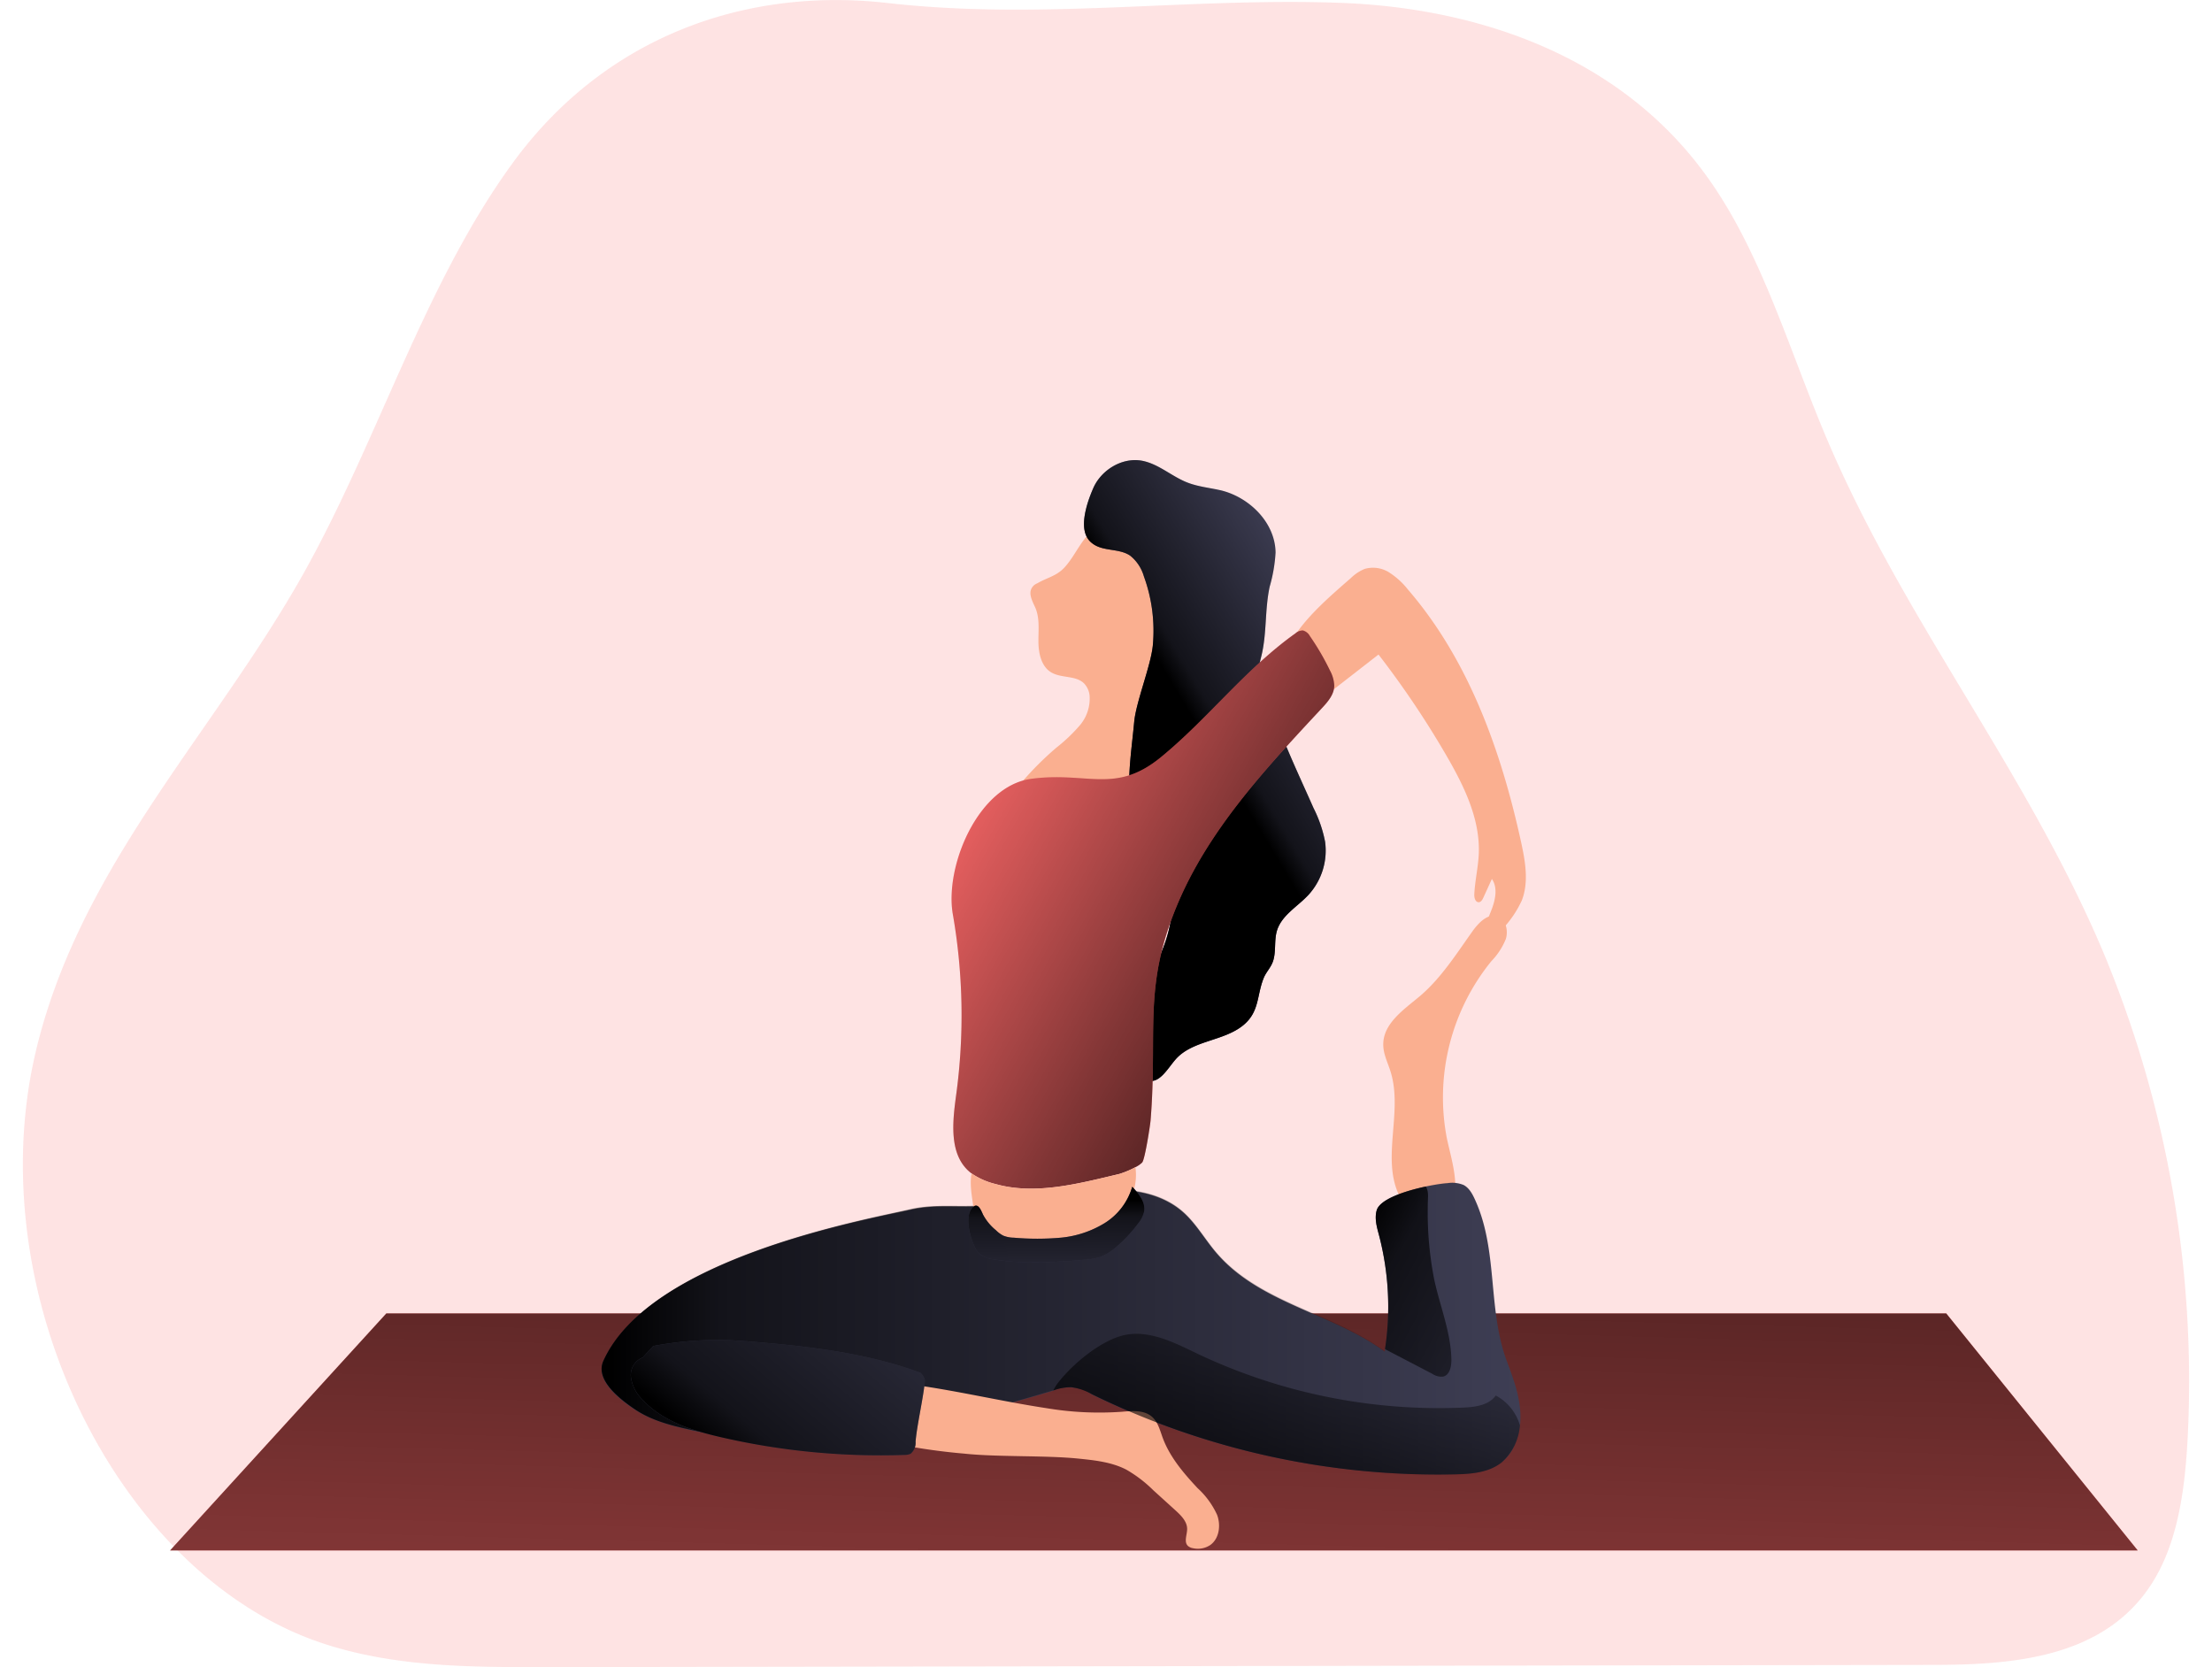 <svg id="Layer_1" data-name="Layer 1" xmlns="http://www.w3.org/2000/svg" xmlns:xlink="http://www.w3.org/1999/xlink" viewBox="0 0 430.12 331.03" width="406" height="306" class="illustration styles_illustrationTablet__1DWOa"><defs><linearGradient id="linear-gradient" x1="227.52" y1="199.92" x2="219.57" y2="490.68" gradientUnits="userSpaceOnUse"><stop offset="0.01"></stop><stop offset="0.13" stop-opacity="0.69"></stop><stop offset="1" stop-opacity="0"></stop></linearGradient><linearGradient id="linear-gradient-2" x1="236.15" y1="188.7" x2="266.53" y2="170.48" xlink:href="#linear-gradient"></linearGradient><linearGradient id="linear-gradient-3" x1="262.69" y1="243.78" x2="182.5" y2="199.12" xlink:href="#linear-gradient"></linearGradient><linearGradient id="linear-gradient-4" x1="117.35" y1="306.79" x2="299.78" y2="306.79" xlink:href="#linear-gradient"></linearGradient><linearGradient id="linear-gradient-5" x1="141.68" y1="334.18" x2="189.3" y2="277.45" xlink:href="#linear-gradient"></linearGradient><linearGradient id="linear-gradient-6" x1="207.64" y1="281.23" x2="207.94" y2="307.96" xlink:href="#linear-gradient"></linearGradient><linearGradient id="linear-gradient-7" x1="247.42" y1="344.64" x2="263.82" y2="284.49" xlink:href="#linear-gradient"></linearGradient><linearGradient id="linear-gradient-8" x1="265.23" y1="288.22" x2="336.81" y2="327.84" xlink:href="#linear-gradient"></linearGradient></defs><title>Yoga Position 4</title><path d="M99.56,75.53c-17.5,24.1-26.63,55-41.5,81.49-17.89,31.81-44.48,58.1-53.12,95C-6.23,299.75,21.25,356,62.31,369.38,76.53,374,91.42,374,106.09,374l275.43-.45c15.82,0,33.91-1.29,43.45-15.87,5.35-8.17,6.78-19,7.31-29.36a221.26,221.26,0,0,0-16.61-95.92c-15.15-36.08-39.59-66-54.92-102-7.6-17.81-13-37.25-24-52.47-17.61-24.4-46.38-33.54-73.36-34.41-30.23-1-59,3.49-89.23.06C146.08,40.38,118,50.11,99.56,75.53Z" transform="translate(-2.44 -42.98)" fill="#FC6868" opacity="0.18" style="isolation: isolate;"></path><polygon points="419.91 307.84 29.23 307.84 72.17 260.78 381.89 260.78 419.91 307.84" fill="#FC6868"></polygon><polygon points="419.91 307.84 29.23 307.84 72.17 260.78 381.89 260.78 419.91 307.84" fill="url(#linear-gradient)"></polygon><path d="M274.06,255.94c-.55-1.86-1.52-3.63-1.51-5.59,0-4.24,4.22-7,7.4-9.69,4.11-3.53,7.1-8.25,10.28-12.72,1.25-1.76,3.14-3.71,5.07-3,1.58.58,2.11,2.77,1.59,4.48a13.64,13.64,0,0,1-2.89,4.42,42.92,42.92,0,0,0-8.85,35c.91,4.52,3.41,11.35-.1,15.52-2.31,2.76-5.13,1.34-7.17-.86C270.73,275.74,276.79,265.08,274.06,255.94Z" transform="translate(-2.44 -42.98)" fill="#faaf90"></path><path d="M203.28,159.12c-1.39,1.19-.66,2.71.1,4.33,1,2.11.69,4.57.7,6.9s.57,5,2.59,6.16,4.81.55,6.46,2.15a4.09,4.09,0,0,1,1.11,2.42A8.18,8.18,0,0,1,212.3,187a32.91,32.91,0,0,1-4.64,4.42,63,63,0,0,0-7,7c-1.6,1.88-3.16,4.08-3.06,6.54a3.1,3.1,0,0,0,.7,2,4.13,4.13,0,0,0,2.76,1A31.88,31.88,0,0,0,222,202.52a7.09,7.09,0,0,0,2.13-2c1.47-2.41.09-5.45-.41-8.23-1.15-6.44,2.78-12.54,5.5-18.49a27.6,27.6,0,0,0,2.93-12.2,15.58,15.58,0,0,0-10.39-14,7.52,7.52,0,0,0-5.22-.23c-3.5,1.3-4.75,5.54-7.29,8.29-1.6,1.72-3.44,2-5.34,3.11A3.69,3.69,0,0,0,203.28,159.12Z" transform="translate(-2.44 -42.98)" fill="#faaf90"></path><path d="M213.87,142.82a29.29,29.29,0,0,1,1.14-3c1.62-3.62,5.87-6.17,9.84-5.32,3.27.7,5.86,3.2,9,4.36,2.15.8,4.49,1,6.71,1.54,5.62,1.48,10.54,6.47,10.61,12.28a30.59,30.59,0,0,1-1.16,6.75c-1,4.54-.55,9.34-1.66,13.8-.87,3.51-1.53,6.59.3,10.07,1.56,3,3.51,5.19,4.83,8.31,1.68,4,3.49,7.88,5.23,11.82A25.5,25.5,0,0,1,261,210.1a13,13,0,0,1-3.29,10.55c-2.19,2.36-5.37,4.07-6.28,7.16-.55,1.89-.16,3.93-.7,5.81-.4,1.4-1.38,2.25-1.91,3.53-1.4,3.42-.81,6.67-4,9.34-3.93,3.28-10.19,3-13.54,6.88-1.62,1.88-3.24,4.92-5.6,4.11-1.35-.45-1.93-2-2.2-3.42a23.78,23.78,0,0,1,.34-10.68c1.12-4.22,3.38-8,5-12.11,1.66-4.21,2.61-9.62.9-14s-6-7.21-7-12.09c-1.34-6.18-.2-12.58.38-18.88.38-4,3.31-11.15,3.7-15.17a31.56,31.56,0,0,0-1.78-13.72,8.14,8.14,0,0,0-2.73-4.11c-2.22-1.49-5.34-.79-7.45-2.39C212.47,149.21,213,145.71,213.87,142.82Z" transform="translate(-2.44 -42.98)" fill="#3e3e54"></path><path d="M213.87,142.82a29.29,29.29,0,0,1,1.14-3c1.62-3.62,5.87-6.17,9.84-5.32,3.27.7,5.86,3.2,9,4.36,2.15.8,4.49,1,6.71,1.54,5.62,1.48,10.54,6.47,10.61,12.28a30.59,30.59,0,0,1-1.16,6.75c-1,4.54-.55,9.34-1.66,13.8-.87,3.51-1.53,6.59.3,10.07,1.56,3,3.51,5.19,4.83,8.31,1.68,4,3.49,7.88,5.23,11.82A25.5,25.5,0,0,1,261,210.1a13,13,0,0,1-3.29,10.55c-2.19,2.36-5.37,4.07-6.28,7.16-.55,1.89-.16,3.93-.7,5.81-.4,1.4-1.38,2.25-1.91,3.53-1.4,3.42-.81,6.67-4,9.34-3.93,3.28-10.19,3-13.54,6.88-1.62,1.88-3.24,4.92-5.6,4.11-1.35-.45-1.93-2-2.2-3.42a23.78,23.78,0,0,1,.34-10.68c1.12-4.22,3.38-8,5-12.11,1.66-4.21,2.61-9.62.9-14s-6-7.21-7-12.09c-1.34-6.18-.2-12.58.38-18.88.38-4,3.31-11.15,3.7-15.17a31.56,31.56,0,0,0-1.78-13.72,8.14,8.14,0,0,0-2.73-4.11c-2.22-1.49-5.34-.79-7.45-2.39C212.47,149.21,213,145.71,213.87,142.82Z" transform="translate(-2.44 -42.98)" fill="url(#linear-gradient-2)"></path><path d="M266.15,157.73a8.53,8.53,0,0,1,2.71-1.79,6,6,0,0,1,4.85.69,15.11,15.11,0,0,1,3.72,3.38c12.1,14,18.55,32.11,22.5,50.22.83,3.81,1.54,7.88.14,11.52a21.12,21.12,0,0,1-4.59,6.43,4.29,4.29,0,0,1-2.8,1.74c-.44-2.11.56-4.21,1.34-6.22s1.32-4.43.1-6.2l-1.69,3.7c-.19.42-.46.9-.92.92-.68,0-.92-.89-.88-1.58.13-2.71.78-5.38.89-8.09.27-6.9-2.94-13.43-6.4-19.4a183.43,183.43,0,0,0-13.51-20.11l-9,7a3.16,3.16,0,0,1-1.28.7,3,3,0,0,1-2.55-1.31c-2.27-2.57-5.67-7.54-3.4-10.73C258.23,164.57,262.41,161,266.15,157.73Z" transform="translate(-2.44 -42.98)" fill="#faaf90"></path><path d="M262.82,179.1c0,1.79-1.32,3.28-2.55,4.59-11.11,11.93-22.51,24.16-28.74,39.22-6.72,16.24-3.75,25-5.18,42.53-.07.89-1.1,7.64-1.66,8.35a5,5,0,0,1-1.35.93,17.85,17.85,0,0,1-3.21,1.35c-8,1.9-16.64,4.24-24.55,2a14.34,14.34,0,0,1-4.76-2.1c-.16-.11-.31-.24-.46-.36-4.08-3.55-3.33-9.95-2.6-15.31a116.92,116.92,0,0,0-.67-35.77c-1.66-9.54,5-25.54,15.62-26.92,11.21-1.47,16.64,3.13,25.72-4.31,9.36-7.68,16.83-17.56,26.69-24.57a2.21,2.21,0,0,1,1.49-.57,2.27,2.27,0,0,1,1.37,1.11,50.32,50.32,0,0,1,4,6.86A6.81,6.81,0,0,1,262.82,179.1Z" transform="translate(-2.44 -42.98)" fill="#FC6868"></path><path d="M262.82,179.1c0,1.79-1.32,3.28-2.55,4.59-11.11,11.93-22.51,24.16-28.74,39.22-6.72,16.24-3.75,25-5.18,42.53-.07.89-1.1,7.64-1.66,8.35a5,5,0,0,1-1.35.93,17.85,17.85,0,0,1-3.21,1.35c-8,1.9-16.64,4.24-24.55,2a14.34,14.34,0,0,1-4.76-2.1c-.16-.11-.31-.24-.46-.36-4.08-3.55-3.33-9.95-2.6-15.31a116.92,116.92,0,0,0-.67-35.77c-1.66-9.54,5-25.54,15.62-26.92,11.21-1.47,16.64,3.13,25.72-4.31,9.36-7.68,16.83-17.56,26.69-24.57a2.21,2.21,0,0,1,1.49-.57,2.27,2.27,0,0,1,1.37,1.11,50.32,50.32,0,0,1,4,6.86A6.81,6.81,0,0,1,262.82,179.1Z" transform="translate(-2.44 -42.98)" fill="url(#linear-gradient-3)"></path><path d="M117.69,313.27c-1.65,3.66,3,7.44,6.21,9.57s7,3.13,10.68,4c24.16,5.35,48.55-.58,72.4-7.72a8,8,0,0,1,7.72.74A156.19,156.19,0,0,0,287,335.69c3.16-.08,6.53-.33,9.06-2.36,2.72-2.18,3.87-6,3.72-9.63s-1.39-7-2.65-10.35c-3.86-10.25-1.79-21.64-6.14-31.66-.58-1.34-1.24-2.76-2.48-3.42a6,6,0,0,0-3.18-.37c-3.12.2-13.14,2.22-14.07,5.38-.47,1.61,0,3.33.46,5a56.23,56.23,0,0,1,1.12,23.07c-10.6-7.74-25-9.59-33.55-19.74-2.2-2.6-3.93-5.67-6.46-7.92-3.77-3.35-8.93-4.5-13.88-4.42s-9.82,1.26-14.72,2.06a95.16,95.16,0,0,1-14.39,1.22c-3.88,0-7.37-.24-11.16.63C169.49,285.24,126.88,292.88,117.69,313.27Z" transform="translate(-2.44 -42.98)" fill="#3e3e54"></path><path d="M299.69,326a10.89,10.89,0,0,1-3.64,7.36c-2.53,2-5.9,2.28-9.06,2.36A156.1,156.1,0,0,1,214.7,319.8a11,11,0,0,0-4.13-1.39,10.25,10.25,0,0,0-3.53.65l-.07,0c-23.84,7.13-48.23,13.06-72.38,7.71-3.72-.82-7.47-1.82-10.69-4s-7.85-5.91-6.21-9.57c9.19-20.39,51.79-28,61-30.14,3.79-.86,7.28-.6,11.16-.64a93.87,93.87,0,0,0,14.39-1.21c4.9-.8,9.77-2,14.72-2.06s10.11,1.07,13.88,4.42c2.53,2.25,4.26,5.32,6.46,7.92,8.59,10.14,23,12,33.54,19.74,0-.16.05-.32.08-.48a56.19,56.19,0,0,0-1.19-22.59c-.43-1.62-.93-3.33-.46-4.94.64-2.21,5.69-3.86,9.75-4.72a34.53,34.53,0,0,1,4.32-.67,5.83,5.83,0,0,1,3.18.38c1.24.64,1.91,2.07,2.48,3.4,4.36,10,2.28,21.42,6.14,31.68,1.26,3.33,2.5,6.74,2.65,10.34A14.36,14.36,0,0,1,299.69,326Z" transform="translate(-2.44 -42.98)" fill="url(#linear-gradient-4)"></path><path d="M220.86,283.27c-2.23,2.56-5.52,3.88-8.7,5.07a15.09,15.09,0,0,1-5.09,1.25c-1.21,0-2.41-.27-3.62-.37-2.79-.26-5.64.35-8.36-.32a4.79,4.79,0,0,1-3.13-2.06,6.44,6.44,0,0,1-.63-2.79c-.14-2.1-1.05-5.62-.51-8.07a14.34,14.34,0,0,0,4.76,2.1c7.91,2.23,16.55-.11,24.55-2a17.85,17.85,0,0,0,3.21-1.35A10.76,10.76,0,0,1,220.86,283.27Z" transform="translate(-2.44 -42.98)" fill="#faaf90"></path><path d="M220.5,323.3c2.11-.17,4.48-.42,6.09.95,1.21,1,1.62,2.71,2.17,4.21,1.42,3.83,4.13,7,6.93,10a16.42,16.42,0,0,1,3.87,5.3c.77,2.06.44,4.72-1.37,6a4.44,4.44,0,0,1-3.41.62,2,2,0,0,1-1-.44c-.86-.8-.17-2.21-.17-3.38,0-1.48-1.19-2.66-2.28-3.66l-4.41-4a26.13,26.13,0,0,0-5.39-4.12c-2.88-1.49-6.19-1.85-9.42-2.18-6.56-.68-16.21-.29-22.78-1a123.11,123.11,0,0,1-12.54-1.73c-4-.83-3.34-4.1-2.49-8.47.65-3.38,2.74-3.79,5.75-3.36,8.6,1.23,17.06,3.24,25.65,4.54A63.46,63.46,0,0,0,220.5,323.3Z" transform="translate(-2.44 -42.98)" fill="#faaf90"></path><path d="M127.59,310.24a67.56,67.56,0,0,1,17.84-1c11.75.9,24.14,2.19,35.19,6.29a2.75,2.75,0,0,1,.93,1.53c-.25,3.18-1.62,9-1.86,12.18a2.81,2.81,0,0,1-1,2.39,2.9,2.9,0,0,1-1.21.23A140.92,140.92,0,0,1,141,328.33c-5.75-1.33-11.73-3.21-15.68-7.6a7.58,7.58,0,0,1-2.15-4.32,3.73,3.73,0,0,1,2.34-3.89" transform="translate(-2.44 -42.98)" fill="#3e3e54"></path><path d="M127.59,310.24a67.56,67.56,0,0,1,17.84-1c11.75.9,24.14,2.19,35.19,6.29a2.75,2.75,0,0,1,.93,1.53c-.25,3.18-1.62,9-1.86,12.18a2.81,2.81,0,0,1-1,2.39,2.9,2.9,0,0,1-1.21.23A140.92,140.92,0,0,1,141,328.33c-5.75-1.33-11.73-3.21-15.68-7.6a7.58,7.58,0,0,1-2.15-4.32,3.73,3.73,0,0,1,2.34-3.89" transform="translate(-2.44 -42.98)" fill="url(#linear-gradient-5)"></path><path d="M191.38,290.47a4.7,4.7,0,0,0,.88,1.35A5.18,5.18,0,0,0,195,293a42.45,42.45,0,0,0,8,.6q5.19,0,10.37-.51a12.45,12.45,0,0,0,3-.55,10.78,10.78,0,0,0,3.39-2.17,28.17,28.17,0,0,0,4.12-4.47,5.47,5.47,0,0,0,1.2-2.42c.28-1.85-1.09-3.49-2.37-4.86a12.62,12.62,0,0,1-5.49,7.22,20.25,20.25,0,0,1-8.73,2.89,53.14,53.14,0,0,1-9.27,0,5.88,5.88,0,0,1-2.12-.41,5.79,5.79,0,0,1-1.45-1.07,10.15,10.15,0,0,1-2.56-3.09c-.39-.83-1-2.54-2.07-1.44C189.34,284.45,190.53,288.64,191.38,290.47Z" transform="translate(-2.44 -42.98)" fill="#3e3e54"></path><path d="M191.38,290.47a4.7,4.7,0,0,0,.88,1.35A5.18,5.18,0,0,0,195,293a42.45,42.45,0,0,0,8,.6q5.19,0,10.37-.51a12.45,12.45,0,0,0,3-.55,10.78,10.78,0,0,0,3.39-2.17,28.17,28.17,0,0,0,4.12-4.47,5.47,5.47,0,0,0,1.2-2.42c.28-1.85-1.09-3.49-2.37-4.86a12.62,12.62,0,0,1-5.49,7.22,20.25,20.25,0,0,1-8.73,2.89,53.14,53.14,0,0,1-9.27,0,5.88,5.88,0,0,1-2.12-.41,5.79,5.79,0,0,1-1.45-1.07,10.15,10.15,0,0,1-2.56-3.09c-.39-.83-1-2.54-2.07-1.44C189.34,284.45,190.53,288.64,191.38,290.47Z" transform="translate(-2.44 -42.98)" fill="url(#linear-gradient-6)"></path><path d="M299.69,326a10.89,10.89,0,0,1-3.64,7.36c-2.53,2-5.9,2.28-9.06,2.36A156.1,156.1,0,0,1,214.7,319.8a11,11,0,0,0-4.13-1.39,10.25,10.25,0,0,0-3.53.65,8.09,8.09,0,0,1,.92-1.5c2.95-3.82,8.89-8.79,13.69-9.59s9.58,1.67,14,3.79a112,112,0,0,0,52.85,10.7c2.36-.11,5-.46,6.39-2.4A9.79,9.79,0,0,1,299.69,326Z" transform="translate(-2.44 -42.98)" fill="url(#linear-gradient-7)"></path><path d="M286.08,313c0,1.33-.33,3-1.64,3.31a3.18,3.18,0,0,1-2.12-.54l-8.9-4.64a4,4,0,0,1-.52-.31,56.19,56.19,0,0,0-1.19-22.59c-.43-1.62-.93-3.33-.46-4.94.64-2.21,5.69-3.86,9.75-4.72.66,1,.38,2.31.39,3.87a68.39,68.39,0,0,0,1.33,14.83C283.88,302.51,286,307.63,286.08,313Z" transform="translate(-2.44 -42.98)" fill="url(#linear-gradient-8)"></path></svg>